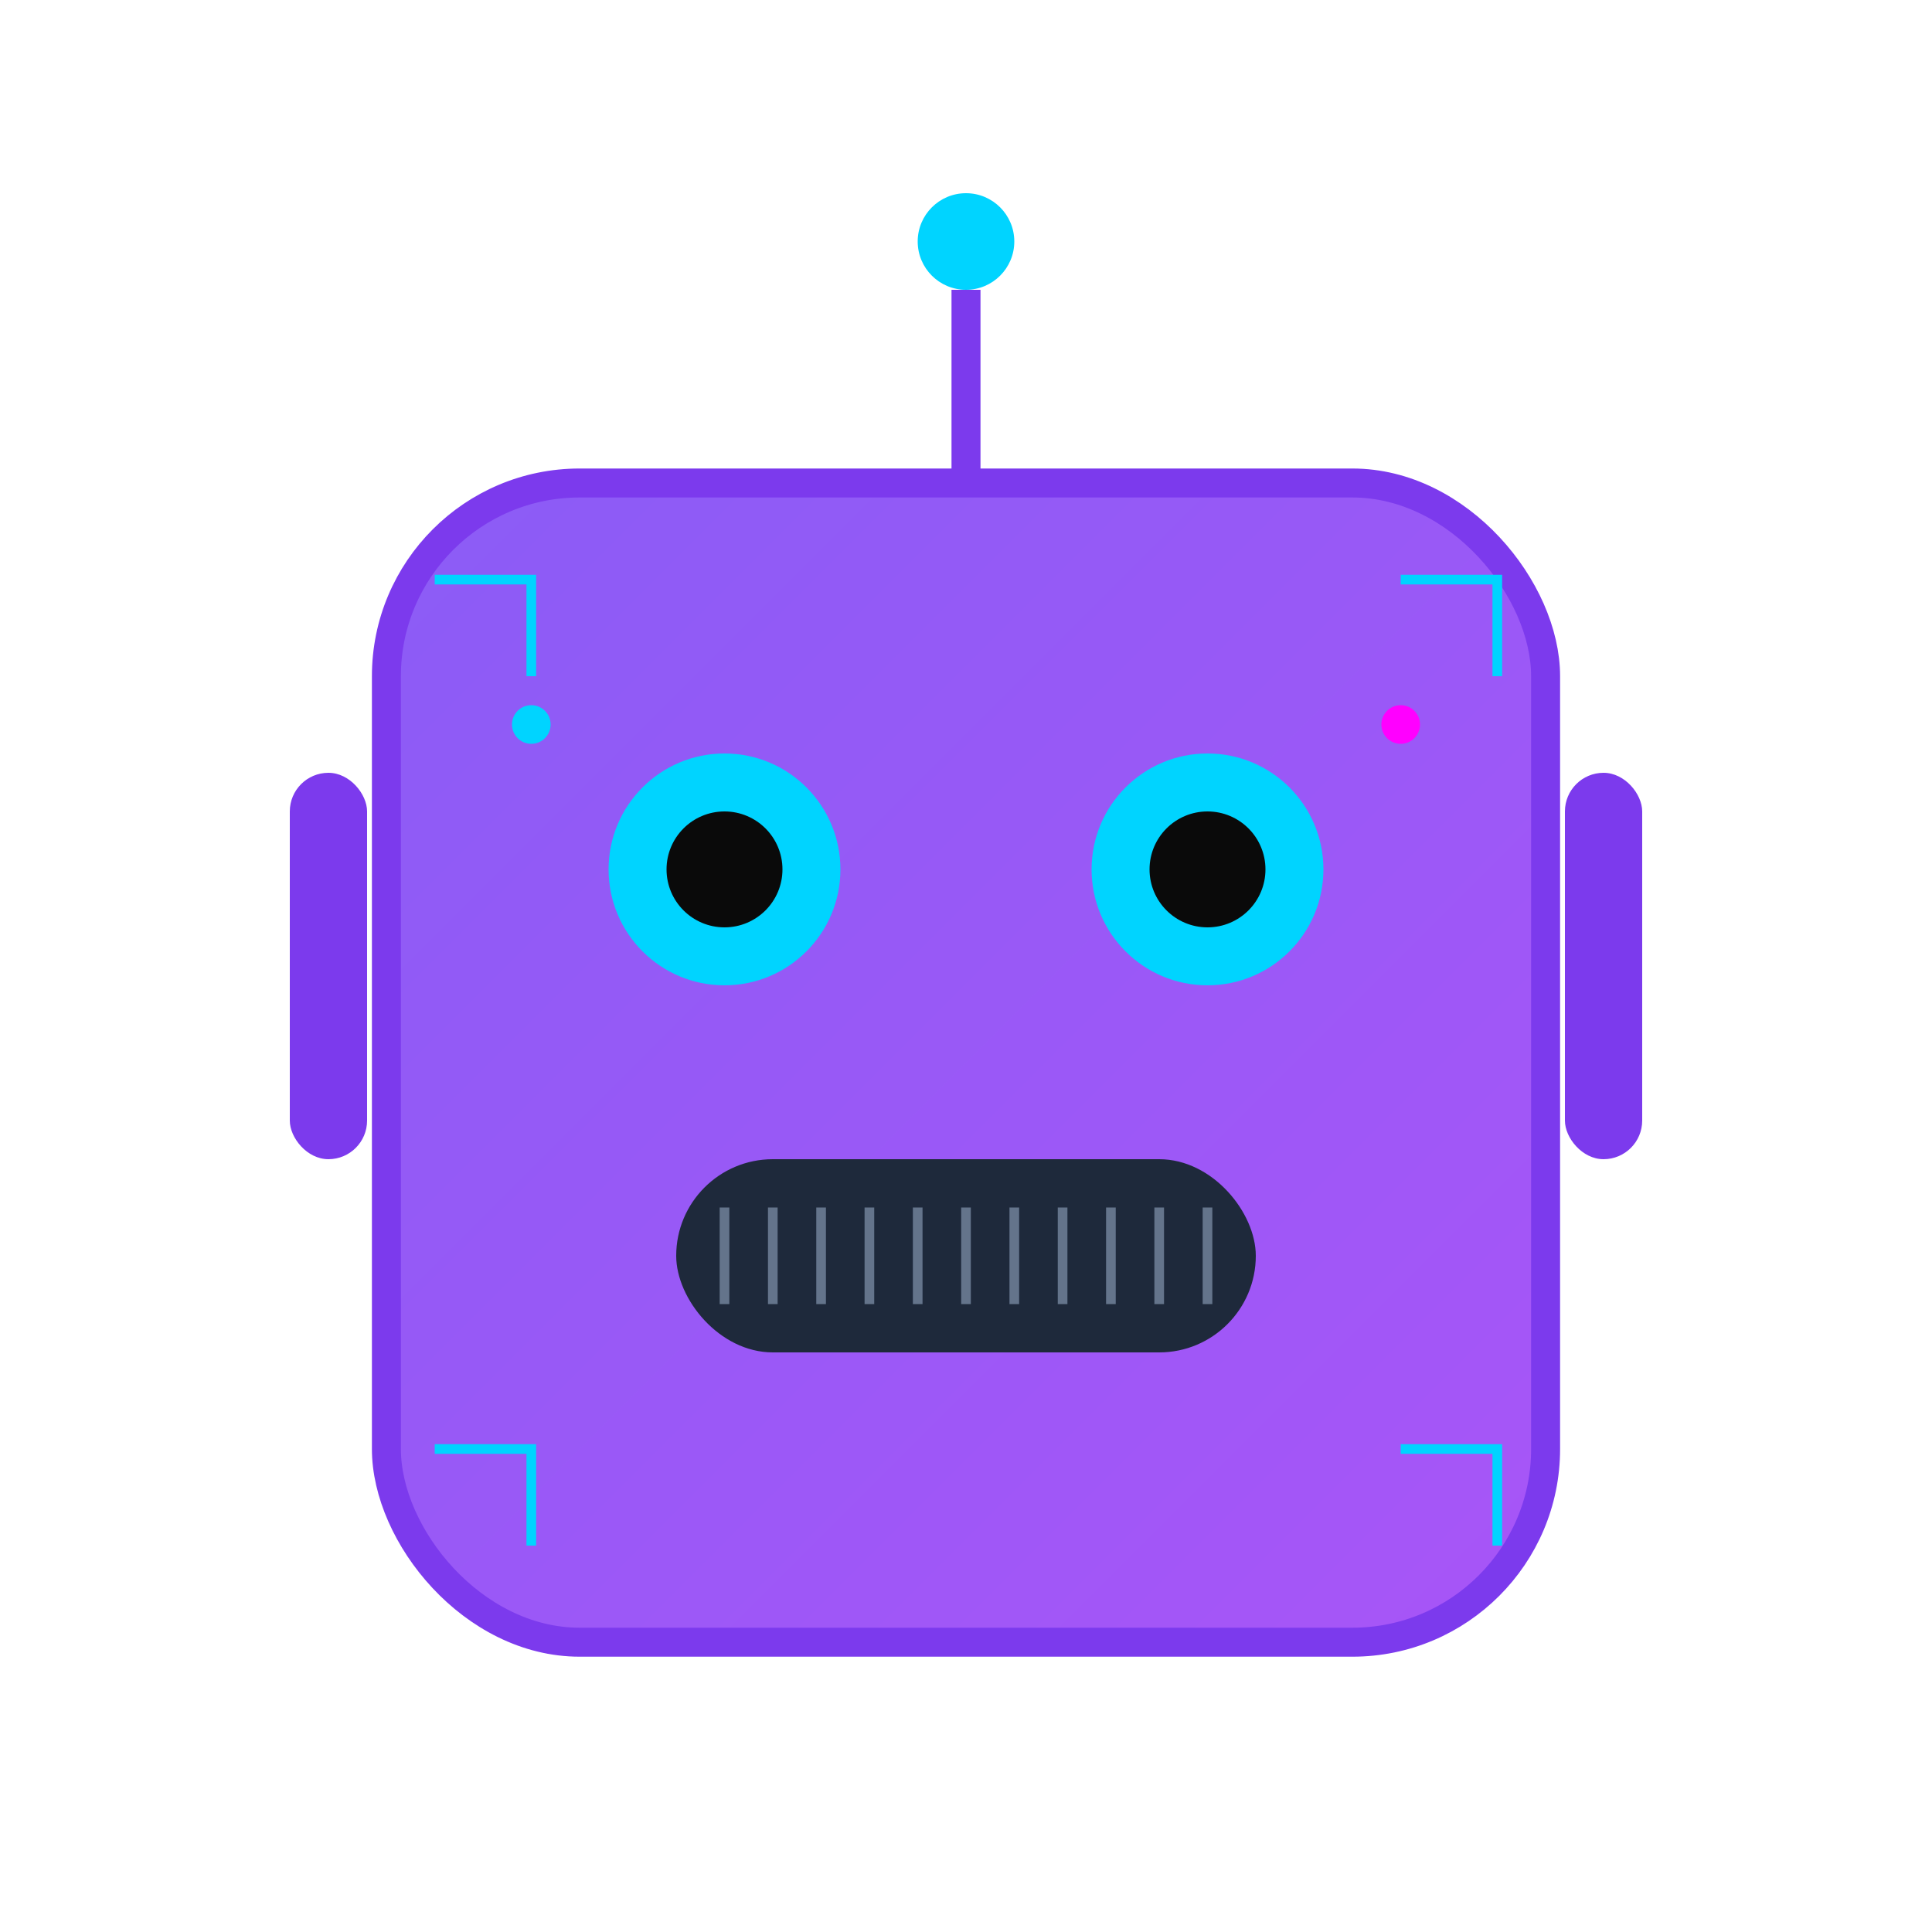 <svg width="200" height="200" viewBox="0 0 200 200" xmlns="http://www.w3.org/2000/svg">
  <defs>
    <linearGradient id="robotGradient" x1="0%" y1="0%" x2="100%" y2="100%">
      <stop offset="0%" style="stop-color:#8B5CF6"/>
      <stop offset="100%" style="stop-color:#A855F7"/>
    </linearGradient>
    <filter id="glow">
      <feGaussianBlur stdDeviation="3" result="coloredBlur"/>
      <feMerge> 
        <feMergeNode in="coloredBlur"/>
        <feMergeNode in="SourceGraphic"/>
      </feMerge>
    </filter>
  </defs>
  
  <!-- Robot head body -->
  <rect x="40" y="50" width="120" height="120" rx="20" ry="20" fill="url(#robotGradient)" stroke="#7C3AED" stroke-width="3"/>
  
  <!-- Eyes -->
  <circle cx="75" cy="90" r="12" fill="#00D4FF" filter="url(#glow)"/>
  <circle cx="125" cy="90" r="12" fill="#00D4FF" filter="url(#glow)"/>
  
  <!-- Eye pupils -->
  <circle cx="75" cy="90" r="6" fill="#0A0A0A"/>
  <circle cx="125" cy="90" r="6" fill="#0A0A0A"/>
  
  <!-- Mouth/speaker grille -->
  <rect x="70" y="120" width="60" height="20" rx="10" ry="10" fill="#1E293B"/>
  <g stroke="#64748B" stroke-width="1">
    <line x1="75" y1="125" x2="75" y2="135"/>
    <line x1="80" y1="125" x2="80" y2="135"/>
    <line x1="85" y1="125" x2="85" y2="135"/>
    <line x1="90" y1="125" x2="90" y2="135"/>
    <line x1="95" y1="125" x2="95" y2="135"/>
    <line x1="100" y1="125" x2="100" y2="135"/>
    <line x1="105" y1="125" x2="105" y2="135"/>
    <line x1="110" y1="125" x2="110" y2="135"/>
    <line x1="115" y1="125" x2="115" y2="135"/>
    <line x1="120" y1="125" x2="120" y2="135"/>
    <line x1="125" y1="125" x2="125" y2="135"/>
  </g>
  
  <!-- Antenna -->
  <line x1="100" y1="50" x2="100" y2="30" stroke="#7C3AED" stroke-width="3"/>
  <circle cx="100" cy="25" r="5" fill="#00D4FF" filter="url(#glow)"/>
  
  <!-- Side panels -->
  <rect x="30" y="80" width="8" height="40" rx="4" ry="4" fill="#7C3AED"/>
  <rect x="162" y="80" width="8" height="40" rx="4" ry="4" fill="#7C3AED"/>
  
  <!-- Circuit details -->
  <g stroke="#00D4FF" stroke-width="1" fill="none">
    <path d="M45 60 L55 60 L55 70"/>
    <path d="M145 60 L155 60 L155 70"/>
    <path d="M45 150 L55 150 L55 160"/>
    <path d="M145 150 L155 150 L155 160"/>
  </g>
  
  <!-- Status indicators -->
  <circle cx="55" cy="75" r="2" fill="#00D4FF"/>
  <circle cx="145" cy="75" r="2" fill="#FF00FF"/>
</svg>